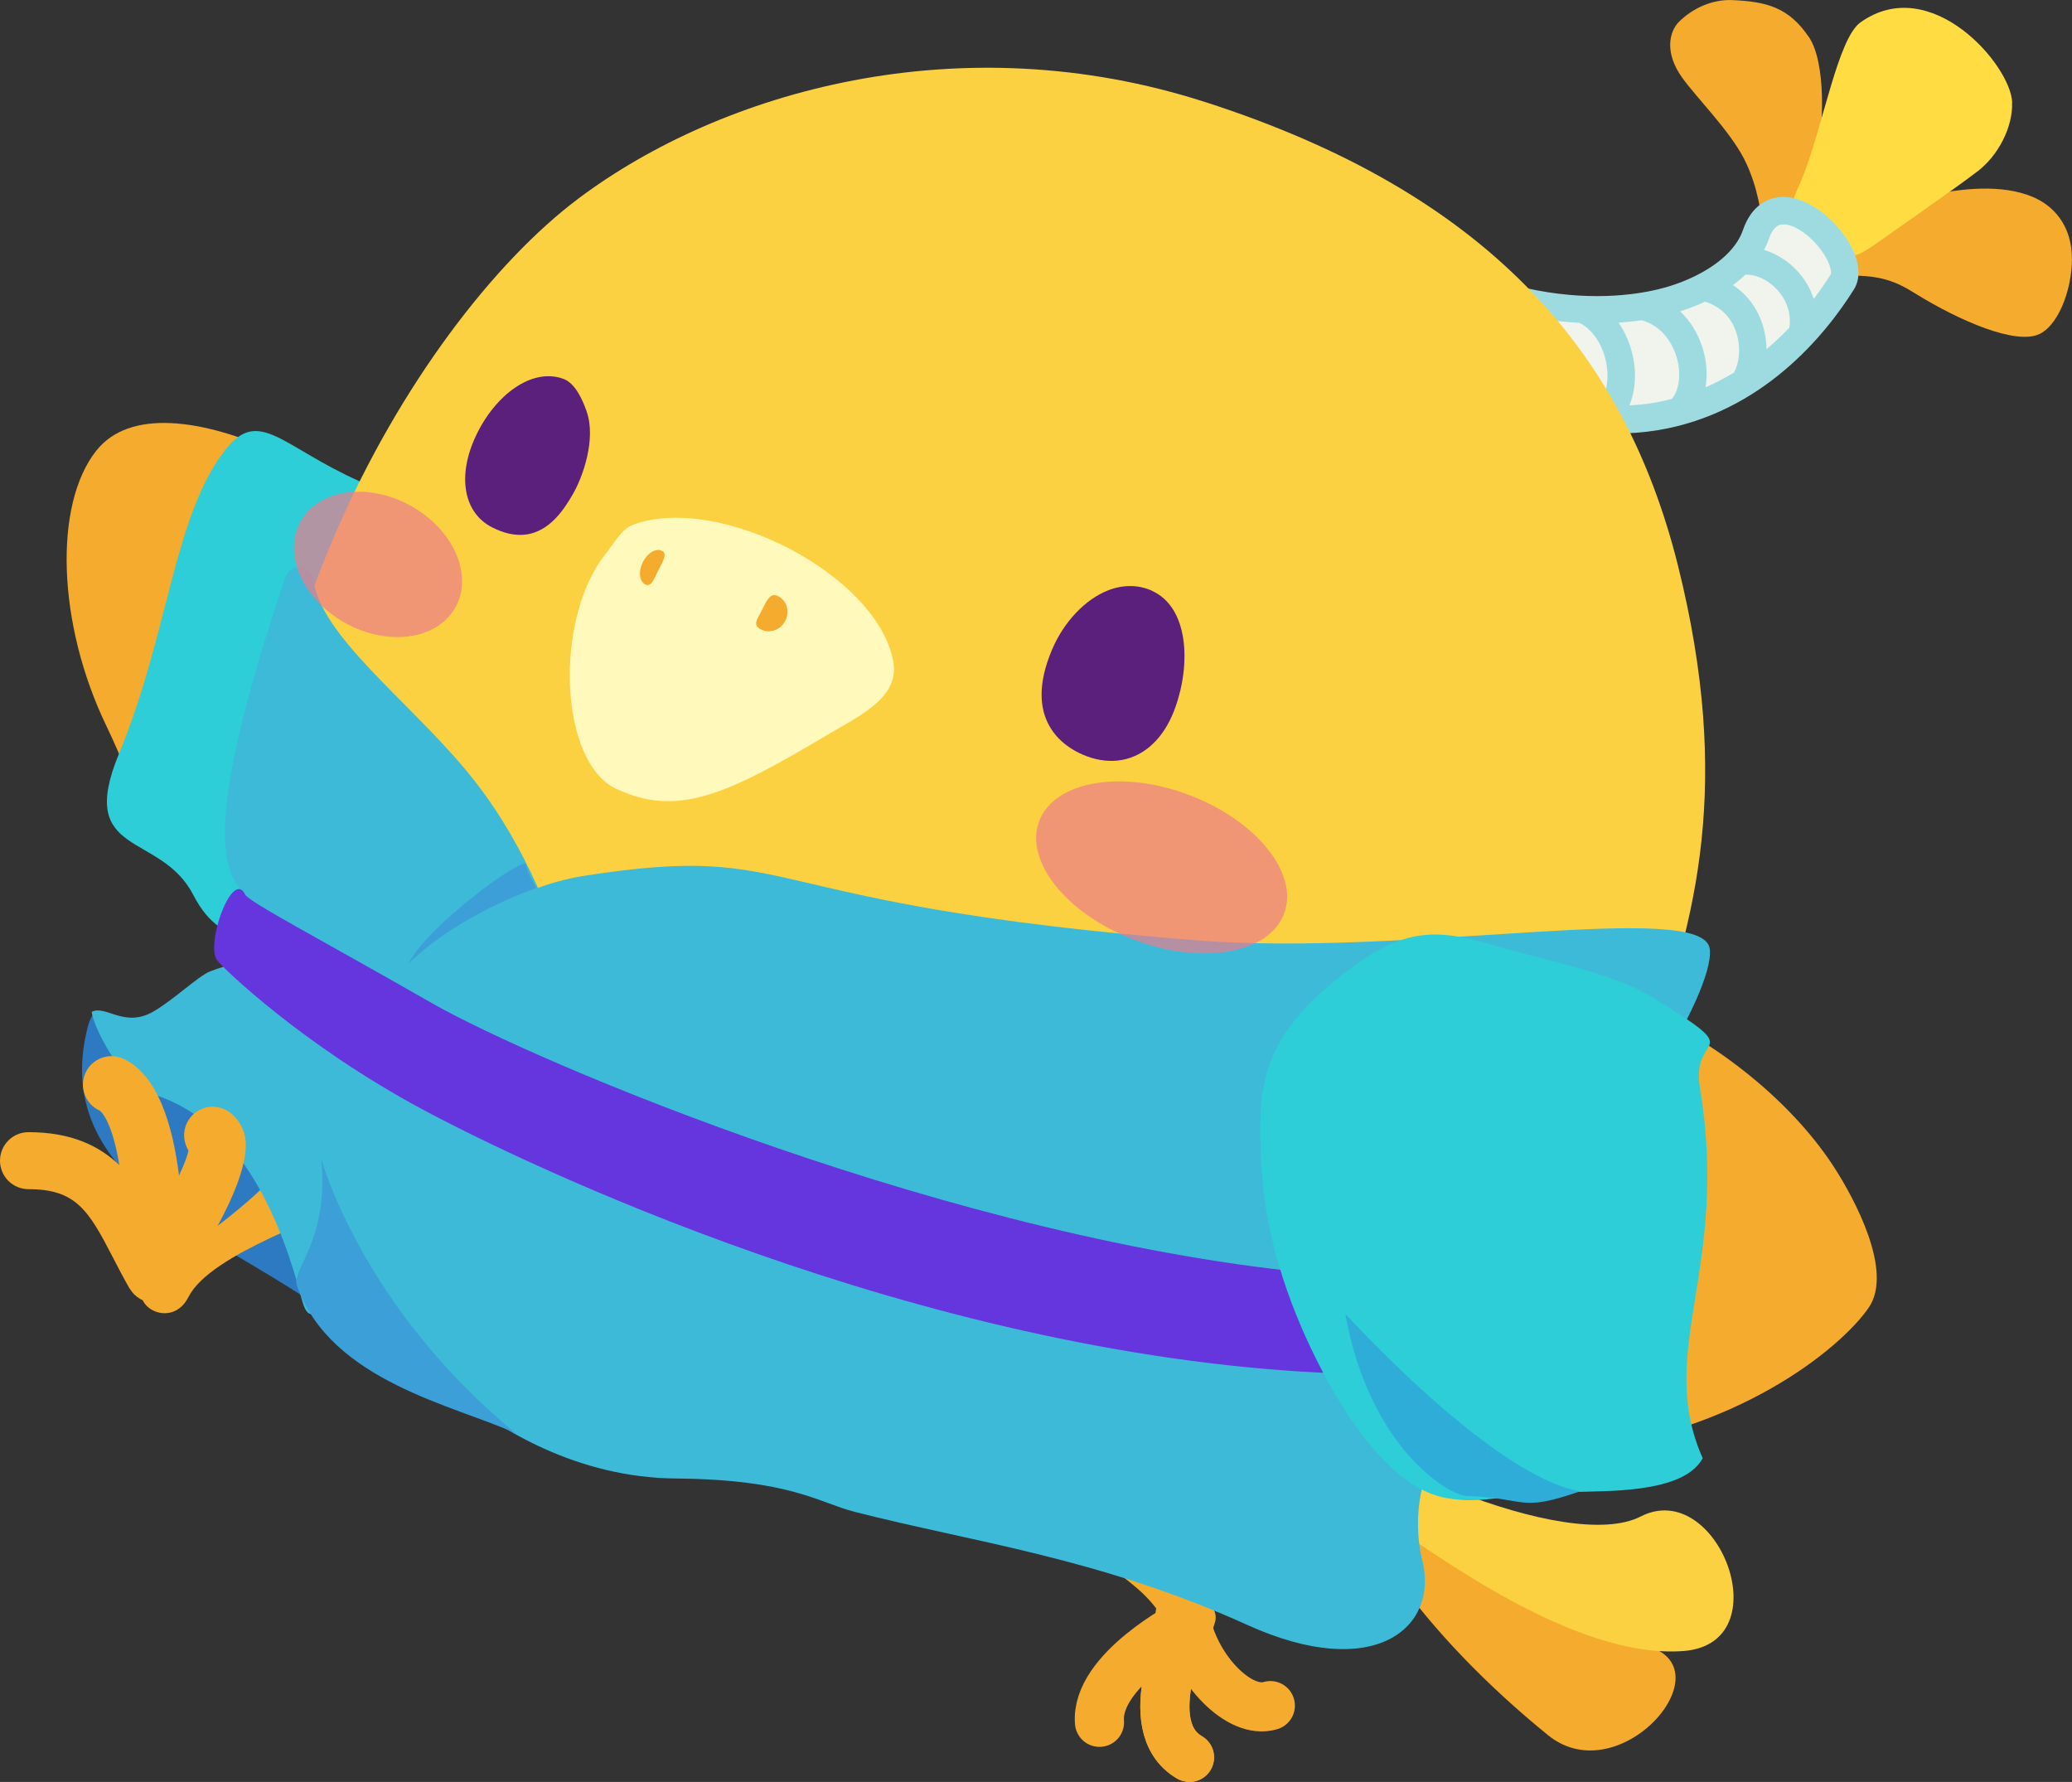 <?xml version="1.0" encoding="UTF-8"?>
<svg id="_レイヤー_1" data-name="レイヤー 1" xmlns="http://www.w3.org/2000/svg" viewBox="0 0 220.96 190.02">
  <rect x="0" y="0" width="220.96" height="190.02" fill="#333333" stroke="none"/>
  <defs>
    <style>
      .cls-1 {
        fill: #ec7e8c;
        opacity: .7;
      }

      .cls-1, .cls-2, .cls-3, .cls-4, .cls-5, .cls-6, .cls-7, .cls-8, .cls-9, .cls-10, .cls-11, .cls-12, .cls-13, .cls-14, .cls-15 {
        stroke-width: 0px;
      }

      .cls-2 {
        fill: rgba(236, 126, 140, .7);
      }

      .cls-16 {
        fill: none;
        stroke: #f5ab2d;
        stroke-linecap: round;
        stroke-linejoin: round;
        stroke-width: 5.24px;
      }

      .cls-3 {
        fill: #6535dd;
      }

      .cls-4 {
        fill: #5a207c;
      }

      .cls-5 {
        fill: #2d7ac2;
      }

      .cls-6 {
        fill: #2dadd8;
      }

      .cls-7 {
        fill: #3dbad8;
      }

      .cls-8 {
        fill: #3d9fd8;
      }

      .cls-9 {
        fill: #2dced8;
      }

      .cls-10 {
        fill: #9edbe1;
      }

      .cls-11 {
        fill: #f0f4ed;
      }

      .cls-12 {
        fill: #fff9bb;
      }

      .cls-13 {
        fill: #ffdc42;
      }

      .cls-14 {
        fill: #fcd141;
      }

      .cls-15 {
        fill: #f5ab2d;
      }
    </style>
  </defs>
  <path class="cls-15" d="M192.89,3.94c-2.14-3.15-4.48-3.77-8.16-3.93-2.07-.09-4.14.81-5.65,2.28-1.07,1.05-1.62,3.31.32,6.01,1.54,2.14,5,5.57,6.58,8.62s1.89,6.52,1.89,6.52c.52-.66,1.45-1.23,2.1-1.55,2.61-1.27,2.73.81,2.94.77,2.26-.38-.23.21.55-3.51.14-.68.25-2.6.38-3.11.57-2.29.95-9.32-.95-12.11Z"/>
  <path class="cls-15" d="M220.93,26.96c-.2-2.93-1.84-5-4.2-5.98-6.53-2.71-17.19,1.75-18.6,2.14l-.83.22-.86,1.23s.81,2.28-.34,4.89c4.43-.33,6.3.7,8.1,1.81,4.83,2.99,10.85,5.57,13.33,4.33,2.24-1.12,3.62-5.47,3.4-8.65Z"/>
  <path class="cls-13" d="M214.58,10.91c-.16-4-8.7-13.87-16.18-8.52-2.41,1.72-3.95,10.9-6.15,16.45-.95,2.39-1.44,2.54-.17,3,2.1.75,3.97,2.78,4.7,4.45.56,1.28.89,1.41,3.79-.66,1.96-1.4,8.01-5.58,10.37-7.4,2.15-1.66,3.74-4.69,3.63-7.33Z"/>
  <path class="cls-11" d="M141.9,21.66c21.39,17.46,42.46,11.73,45.34,3.34,2.36-6.86,11.11,2.03,9.19,5.08-1.72,2.74-8.17,12.39-19.93,14.34-8.86,1.47-19.26-2.31-22.18-4.01-2.91-1.69-12.42-18.75-12.42-18.75Z"/>
  <path class="cls-10" d="M197.01,25.6c-1.59-2.51-4.63-4.89-7.35-4.57-1.01.12-2.84.73-3.79,3.5-.6,1.74-2.18,3.32-4.42,4.55,0,0,0,0,0,0h0c-1.12.62-2.4,1.15-3.82,1.56-3.89,1.11-17.92,3.67-34.78-10.1l-5.94-4.85,3.73,6.7c1.62,2.91,9.86,17.5,12.97,19.3,2.42,1.41,10.5,4.54,18.65,4.54,1.51,0,3.02-.11,4.5-.35,11.19-1.85,17.92-10.2,20.94-15.01.84-1.34.59-3.25-.67-5.26ZM184.93,34.87c.81,1.76.6,3.75-.02,4.86-.95.58-1.96,1.11-3.03,1.57.22-1.33.13-2.79-.32-4.21-.49-1.56-1.31-2.88-2.39-3.89.94-.3,1.83-.64,2.66-1.03,1.77.55,2.66,1.74,3.11,2.7ZM146.62,26.91c8.46,5.46,16.05,7.22,21.81,7.52,1.67.81,2.9,3.02,2.99,5.38.06,1.44-.34,2.66-1.07,3.4-6.83-.42-13.34-2.94-15.29-4.07-1.22-.71-4.79-6.09-8.44-12.23ZM176.26,42.97c-.82.14-1.66.21-2.5.26.43-1.04.64-2.24.59-3.53-.08-1.96-.72-3.81-1.74-5.29.9-.06,1.72-.15,2.46-.26,2.46.69,3.4,2.89,3.69,3.81.55,1.76.36,3.6-.48,4.58-.65.17-1.32.32-2.01.43ZM188.38,37.23c-.02-1.22-.27-2.46-.79-3.58-.63-1.36-1.58-2.46-2.78-3.25.47-.35.91-.72,1.31-1.11,1.12-.04,2.35.51,3.32,1.52,1.12,1.17,1.6,2.65,1.38,4.13-.74.78-1.56,1.55-2.44,2.3ZM195.2,29.3c-.49.78-1.08,1.65-1.78,2.58-.37-1.13-.99-2.2-1.86-3.1-.99-1.03-2.19-1.75-3.44-2.13.2-.38.38-.77.52-1.17.49-1.44,1.15-1.51,1.37-1.54,1.29-.16,3.34,1.33,4.54,3.23.75,1.19.77,1.97.67,2.13Z"/>
  <path class="cls-15" d="M51.95,65.01c-10.85-12.99-34.64-25.88-41.69-16.94-4.55,5.76-4.17,18.44,1.09,29.35,3.4,7.06,4.69,13.4,13.11,19.75,8.42,6.36,27.5-32.16,27.5-32.16Z"/>
  <path class="cls-9" d="M48.23,57.35c-3.92-2.31-5.97-4.29-9.87-6.02-8.2-3.65-10.7-7.87-14.21-3.51-5.63,6.99-6.14,19.73-11.46,32.55-4.62,11.14,4.41,8.25,7.92,15.06,6.59,12.78,20.56-6.09,21.92-6.93,19.28-11.91,10.28-28.46,5.71-31.15Z"/>
  <g>
    <path class="cls-15" d="M114.53,161.85c.47,4.79,7.37,6.05,9.83,11.45,1.59,3.48,5.66-1.46,2.36-3.17-6.28-3.25-3.13-6.66-5.36-11.67-1.43-3.2-7.32-1.58-6.83,3.38Z"/>
    <g>
      <path class="cls-16" d="M135.47,181.88c-3.28,1-7.87-3.78-8.95-8.77"/>
      <path class="cls-16" d="M126.52,173.11s-5.38,10.99.33,14.29"/>
      <path class="cls-16" d="M117.25,183.66c-.44-5.56,9.27-10.55,9.27-10.55,0,0-5.38,10.99.33,14.29"/>
    </g>
    <path class="cls-15" d="M129.56,173.03c-.61,1.96-.53,1.53-2.48,1.69-1.94.15-3.69.49-3.85-1.56s.39-3.38,2.33-3.54c1.94-.15,4.59,1.5,4,3.41Z"/>
  </g>
  <path class="cls-5" d="M9.24,109.99c-4.5,19.31,23.17,24.17,29.91,34.35,6.06,9.16,1.56-16.51-13.23-26.52-14.46-9.79-15.62-12.37-16.68-7.83Z"/>
  <path class="cls-15" d="M31.58,122.05c-2.17,5-12.28,11.35-15.41,13.9-3.44,2.8,1.98,6.21,3.92,2.37,2.41-4.77,14.96-8.47,17.18-10.47,3.02-2.73-3.4-11.09-5.7-5.79Z"/>
  <path class="cls-15" d="M147.05,148.92c.71,11.54,20.02,24.89,27.94,26.45,9.79,1.93-2.11,16.01-9.91,9.66-13.1-10.64-22.34-23.31-22.83-32.3-.2-3.61,4.57-7.65,4.8-3.81Z"/>
  <path class="cls-14" d="M134.51,146.98c9.33,8.52,32.69,18.71,40.46,14.73,8.22-4.21,15.06,13.57,4.53,14.35-11.57.86-26.51-10.38-32.84-14.63-13.67-9.17-15.23-17.26-12.16-14.45Z"/>
  <path class="cls-14" d="M128.55,10.89c29.8,9.61,44.63,26.25,50.41,49.5,5.78,23.25,1.89,37.61-3.14,51.7-5.71,16-1.3,46.02-44.83,46.44-24.7.24-95.62-22.98-101.79-50.71-7.58-34.04,14.33-73.07,32.54-86.69,15.22-11.38,40.6-18.69,66.8-10.24Z"/>
  <path class="cls-4" d="M122.84,62.99c-1.46-.65-3.08-.66-4.69-.03-2.43.96-4.72,3.37-5.96,6.32-3.17,7.47,1.23,10.32,3.27,11.19,1.25.54,2.49.75,3.66.64.65-.06,1.28-.22,1.89-.49,1.92-.84,3.42-2.63,4.33-5.19,1.69-4.73,1.38-10.69-2.5-12.43Z"/>
  <path class="cls-4" d="M62.57,43.89c-.47-1.32-1.23-3.02-2.49-3.49-3.36-1.23-7.29,1.72-9.34,6.1-2,4.26-1.31,8.16,1.71,9.72,1.32.68,2.47.89,3.46.8,2.77-.26,4.34-2.9,5.12-4.22,1.14-1.91,2.56-6.01,1.53-8.91Z"/>
  <path class="cls-12" d="M67.46,55.97c9.24-3.44,26.2,5.4,27.81,14.62.67,3.84-3.69,5.78-7.17,7.85-10.61,6.31-15.87,8.74-22.4,5.67-6.08-2.86-6.67-18.1-1.09-25.09.96-1.2,1.69-2.61,2.85-3.04Z"/>
  <path class="cls-15" d="M70.18,60.86c-.49.99-.75,1.77-1.38,1.45-.63-.32-.74-1.37-.25-2.36.49-.99,1.41-1.53,2.04-1.21.63.32.08,1.13-.41,2.12Z"/>
  <path class="cls-15" d="M83.74,66.21c-.51.98-1.66,1.38-2.58.91-.92-.48-.46-.99.05-1.97.51-.98.88-2.05,1.79-1.57.92.48,1.25,1.66.74,2.63Z"/>
  <path class="cls-7" d="M65.53,116.36c-.04-.11-.08-.21-.15-.31-.33-.88-1.31-3.55-4.18-11.57-2.76-7.7-5.6-15.28-11.6-22.46-6.21-7.43-15.43-14.28-16.18-20.21-.09-.71-.65-1.26-1.36-1.33-.71-.08-1.37.35-1.6,1.03-9.6,28.13-6.18,31.86-4.34,33.86.09.1.18.18.2.2.27,12.65.86,2.31,36.63,22.41.32.51.66.73,1.16.68.16-.02.34-.06.54-.13.15-.05,1.42-.54.88-2.16Z"/>
  <path class="cls-7" d="M182.33,101.21c-.54-5.35-32.06.85-54.61-.93-48.75-3.84-41.85-10.56-65.39-6.89-16.23,2.54-28.25,21.14-28.59,21.59-.4.53-.5,1.23-.29,1.85.22.63.73,1.1,1.38,1.27,0,0,104.65,28.4,109.03,30.41s12.63,4.93,15.56,1.76c2.94-3.17.13-12.33,6.21-19.89,6.08-7.57,17.21-24.16,16.71-29.18Z"/>
  <path class="cls-7" d="M151.7,166.54c-2.58-10.88,5.96-17.69,5.96-17.69l-26.63-5.46c-9.08-2.77-29.34-5.46-54.99-15.31-11.18-4.3-32.91-15.78-38.29-19.12-1.16-.72-2.56-1.79-4.04-2.93-4.64-3.55-7.49-3.98-11.36-2.42-1.21.49-3.87,3.03-5.98,4.25-3.11,1.8-5.09-.73-6.59.04.1,1.36,3.07,7.68,6.64,8.82,6.99,2.23,12.39,8.95,15.76,21.83,1.08,4.11,2.83-.61,4.42-5.1.6,4.6,14.97,24.02,35.44,24.21,12.28.11,15.25,2.57,19.11,3.56,12.71,3.25,26.14,4.93,41.85,12.05,13.55,6.14,20.38.32,18.71-6.73Z"/>
  <path class="cls-1" d="M47.43,66.19c-3.01,2.71-8.64,2.21-12.57-1.1-3.93-3.32-4.68-8.2-1.67-10.91,3.01-2.71,8.64-2.21,12.57,1.1,3.93,3.32,4.68,8.2,1.67,10.91Z"/>
  <path class="cls-15" d="M26.14,121.26c-.22-1.15-.85-2.12-1.77-2.73-1.4-.93-3.29-.56-4.22.84-.69,1.03-.66,2.33-.05,3.31-.12.61-.48,1.54-1.01,2.68-.67-5.43-2.3-10.82-5.96-12.47-1.53-.69-3.33,0-4.02,1.53-.69,1.53,0,3.33,1.53,4.02.01,0,1.26.81,2.09,5.8-2.17-2.07-5.15-3.51-9.69-3.51h0c-1.68,0-3.04,1.36-3.04,3.04,0,1.68,1.36,3.04,3.04,3.04,5.04,0,6.4,2.23,9,7.28.55,1.07,1.12,2.17,1.77,3.3.01.02.03.04.05.06.12.2.27.39.43.56.03.03.06.05.09.08.15.14.32.27.5.38.03.02.07.04.1.06.16.09.33.17.51.22.04.01.08.02.12.03.05.01.1.02.15.04.23.05.46.09.68.09,0,0,0,0,0,0,.03,0,.06-.01.1-.01.22,0,.44-.03.65-.08.08-.02.15-.06.23-.09.17-.06.33-.12.49-.2.02-.01.04-.01.06-.03.15-.09.29-.2.42-.31.02-.02.04-.03.07-.05.18-.16.33-.33.46-.52,0-.01.02-.02.03-.04,7.02-10.21,7.52-14.61,7.19-16.32Z"/>
  <path class="cls-2" d="M136.94,97.43c-1.61,4.27-8.77,5.52-15.98,2.79-7.21-2.73-11.75-8.39-10.14-12.66,1.61-4.27,8.77-5.52,15.98-2.79,7.21,2.73,11.75,8.39,10.14,12.66Z"/>
  <path class="cls-3" d="M141.01,135.86c-38.83-3.38-84.15-22.7-94.97-28.9-12.04-6.9-19.53-10.78-19.92-11.6-1.32-2.74-4.29,5.4-2.94,7.08.73.91,9.08,8.97,21.76,15.8,10.81,5.82,52.82,26.09,96.18,28.15,13.41.63,8.24-9.81-.1-10.53Z"/>
  <path class="cls-8" d="M34.24,123.51s4.24,15.77,20.78,29.35c-6.36-2.96-19.76-5.51-23.36-15.78-.59-1.68,3.48-4.89,2.59-13.57Z"/>
  <path class="cls-8" d="M57.19,94.69s-8.27,2.78-13.63,8.08c1.9-3.96,12.29-11.53,12.5-10.59s1.14,2.51,1.14,2.51Z"/>
  <path class="cls-15" d="M147.25,103.94c19.11-4.36,40.04,7.59,48.42,20.65,2,3.12,6.29,10.93,3.62,14.84-3,4.39-14.2,13.47-31.37,15.21-7.06.72-9.92,1.92-22.22-2.86-6.36-2.47,1.11-19.72-2.04-25.26-6.59-11.61.84-21.96,3.58-22.59Z"/>
  <path class="cls-9" d="M160.37,101.1c-6.79-1.95-10.35-2.88-18.09,3.54-7.88,6.53-8.38,11.51-7.66,20.91.67,8.75,4.2,16.51,6.49,20.84,2.97,5.61,7.65,12.38,13.11,13.35,4.23.75,5.18-.48,16.22-.71,7.13-.14,10.05-1.55,11.14-3.53-5.09-11.49,2.92-20.05-.3-39.55-1.01-6.09,5.46-3.12-4.98-9.56-4.18-2.58-11.47-4-15.93-5.28Z"/>
  <path class="cls-6" d="M143.46,140.09s15.69,17.34,25.04,18.94c-6.63,2.3-5.56.7-12.13.49-1.78-.06-10.32-5.02-12.91-19.43Z"/>
</svg>